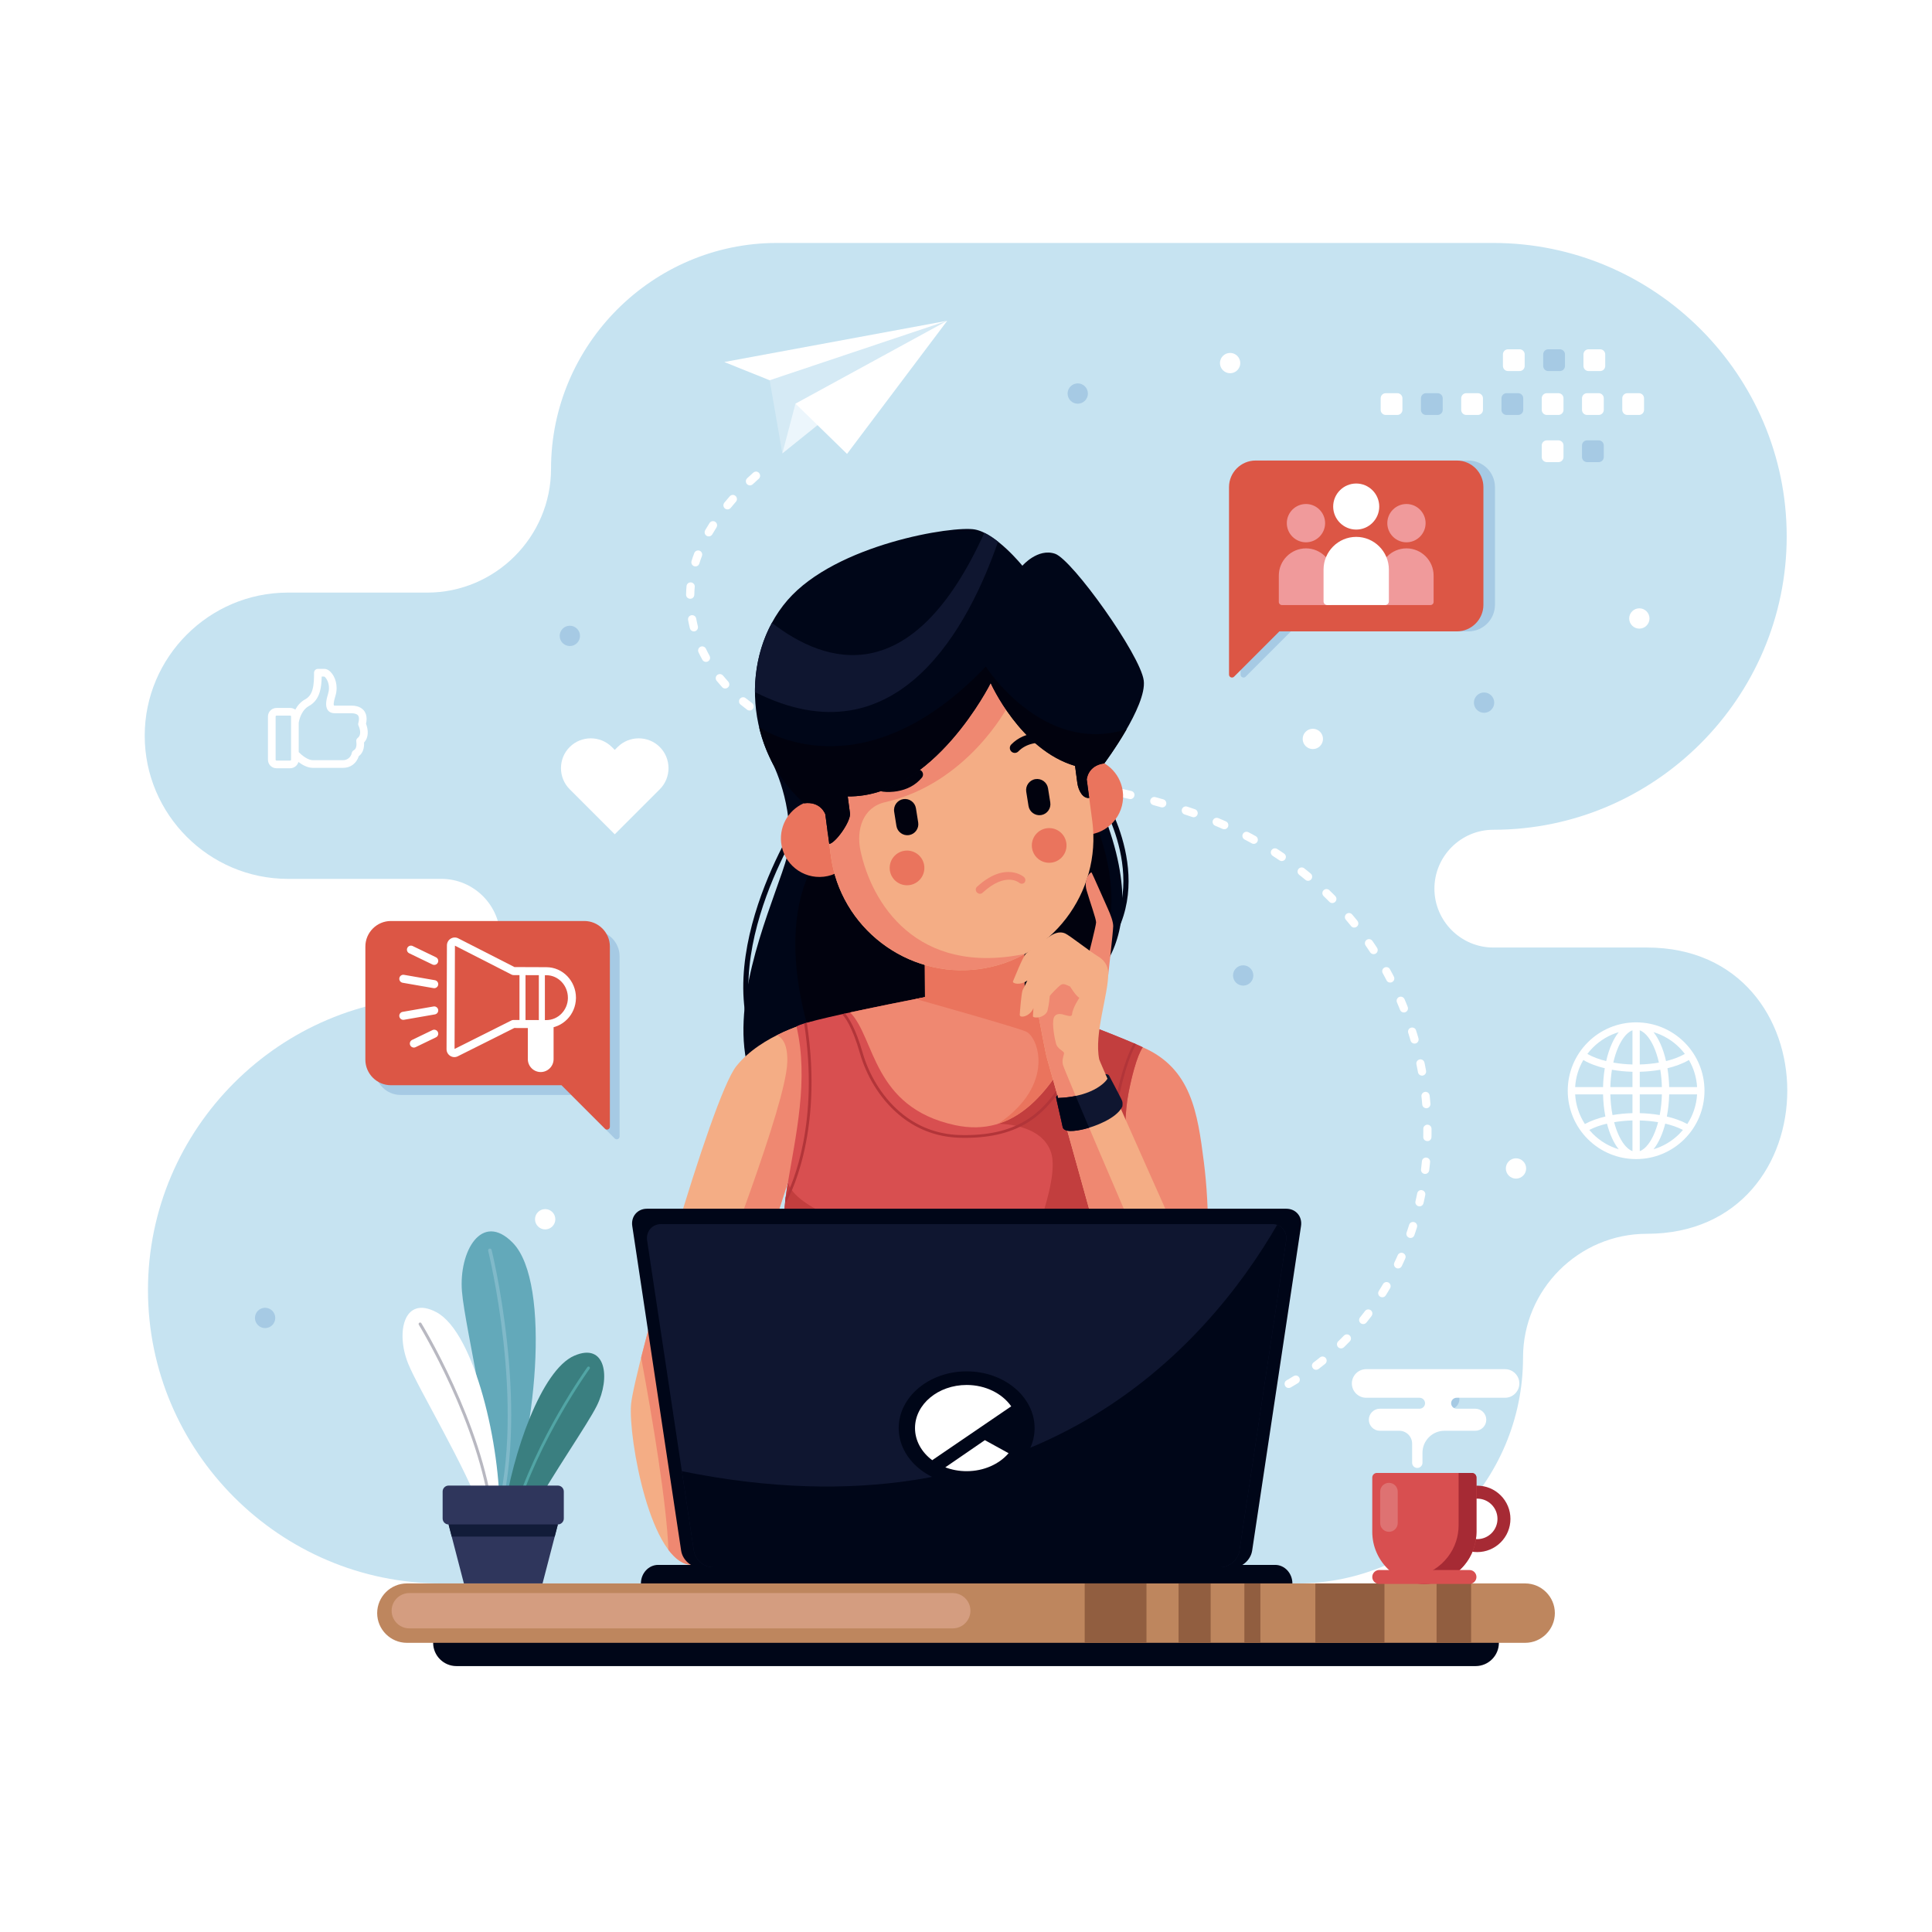 <?xml version="1.0" encoding="utf-8"?>
<!-- Generator: Adobe Illustrator 17.0.0, SVG Export Plug-In . SVG Version: 6.00 Build 0)  -->
<!DOCTYPE svg PUBLIC "-//W3C//DTD SVG 1.0//EN" "http://www.w3.org/TR/2001/REC-SVG-20010904/DTD/svg10.dtd">
<svg version="1.0" xmlns:x="http://ns.adobe.com/Extensibility/1.0/" xmlns:i="http://ns.adobe.com/AdobeIllustrator/10.0/" xmlns:graph="http://ns.adobe.com/Graphs/1.0/"
	 xmlns="http://www.w3.org/2000/svg" xmlns:xlink="http://www.w3.org/1999/xlink" xmlns:a="http://ns.adobe.com/AdobeSVGViewerExtensions/3.0/"
	 x="0px" y="0px" width="500px" height="500px" viewBox="0 0 500 500" enable-background="new 0 0 500 500" xml:space="preserve">
<g id="BACKGROUND">
	<rect fill-rule="evenodd" clip-rule="evenodd" fill="#FFFFFF" width="500" height="500"/>
</g>
<g id="OBJECTS">
	<g>
		<path fill-rule="evenodd" clip-rule="evenodd" fill="#C6E3F1" d="M426.195,319.304c-17.62,0-32.036,14.416-32.036,32.036l0,0l0,0
			c0,32.148-26.303,58.451-58.451,58.451h-17.474l0,0H182.456h-68.229c-41.763,0-75.932-34.169-75.932-75.932l0,0
			c0-41.763,34.169-75.933,75.932-75.933l0,0c8.381,0,15.239-6.856,15.239-15.238l0,0c0-8.381-6.857-15.238-15.239-15.238H74.495
			c-20.373,0-37.043-16.67-37.043-37.043l0,0c0-20.351,16.631-37.005,36.973-37.043c0.023,0,36.122,0,36.145,0
			c17.62,0,32.036-14.416,32.036-32.036l0,0l0,0c0-32.148,26.303-58.451,58.451-58.451c57.044,0,128.362,0,185.406,0
			c41.763,0,75.933,34.17,75.933,75.932l0,0c0,41.763-34.17,75.933-75.933,75.933l0,0c-8.381,0-15.238,6.857-15.238,15.238l0,0
			c0,8.381,6.857,15.238,15.238,15.238h39.732C474.666,245.218,474.666,319.304,426.195,319.304z"/>
		<path fill-rule="evenodd" clip-rule="evenodd" fill="#FFFFFF" d="M196.365,123.907c0.779-0.693,0.188-1.988-0.852-1.85
			c-0.211,0.027-0.406,0.118-0.565,0.26c-0.537,0.479-1.067,0.966-1.59,1.461c-0.343,0.322-0.427,0.819-0.227,1.241
			c0.314,0.646,1.167,0.798,1.688,0.307C195.327,124.846,195.843,124.373,196.365,123.907L196.365,123.907z M292.705,367.589
			c-1.007,0.021-1.425,1.31-0.611,1.919c0.195,0.142,0.414,0.215,0.656,0.209l0.884-0.014l1.111-0.029l0.157-0.006
			c1.046-0.044,1.402-1.431,0.505-1.975c-0.177-0.109-0.388-0.161-0.597-0.152l-1.222,0.033L292.705,367.589L292.705,367.589z
			 M301.113,367.128c-0.441,0.046-0.824,0.382-0.921,0.816c-0.164,0.719,0.419,1.377,1.151,1.301l0.97-0.101l1.172-0.136
			c0.951-0.119,1.264-1.37,0.477-1.923c-0.22-0.158-0.489-0.222-0.757-0.188l-1.123,0.131L301.113,367.128L301.113,367.128z
			 M309.44,365.912c-0.343,0.071-0.623,0.297-0.765,0.618c-0.344,0.785,0.35,1.643,1.189,1.469l0.631-0.124l0.987-0.207l0.49-0.109
			c1.017-0.237,1.127-1.635,0.154-2.028c-0.202-0.077-0.414-0.098-0.626-0.047l-0.467,0.103l-0.963,0.202L309.44,365.912
			L309.44,365.912z M317.591,363.885c-1.068,0.349-0.95,1.895,0.173,2.069c0.159,0.021,0.319,0.01,0.472-0.04l0.861-0.268
			l0.917-0.298l0.274-0.093c0.336-0.116,0.584-0.384,0.68-0.726c0.225-0.824-0.569-1.567-1.374-1.287l-0.25,0.085l-0.892,0.289
			L317.591,363.885L317.591,363.885z M325.473,360.996c-0.376,0.171-0.614,0.522-0.632,0.935c-0.035,0.779,0.787,1.333,1.496,1.011
			l0.719-0.314l0.845-0.382l0.403-0.189c0.965-0.46,0.721-1.902-0.342-2.02c-0.203-0.018-0.387,0.009-0.571,0.097l-0.38,0.178
			l-0.819,0.37L325.473,360.996L325.473,360.996z M332.97,357.226c-0.963,0.573-0.512,2.055,0.626,1.98
			c0.165-0.015,0.308-0.061,0.451-0.144l0.317-0.183l0.771-0.459l0.761-0.466c0.94-0.597,0.468-2.04-0.643-1.966
			c-0.179,0.016-0.328,0.063-0.481,0.157l-0.738,0.451l-0.748,0.445L332.97,357.226L332.97,357.226z M339.952,352.594
			c-0.921,0.727-0.188,2.176,0.942,1.867c0.136-0.04,0.241-0.095,0.354-0.179l0.464-0.352l0.69-0.537l0.546-0.437
			c0.73-0.597,0.397-1.76-0.551-1.886c-0.297-0.027-0.554,0.045-0.788,0.23l-0.525,0.42l-0.669,0.52L339.952,352.594
			L339.952,352.594z M346.316,347.143c-0.351,0.35-0.416,0.87-0.17,1.298c0.359,0.599,1.165,0.703,1.665,0.218l0.43-0.42
			l0.607-0.607l0.486-0.498c0.225-0.232,0.333-0.559,0.29-0.879c-0.121-0.884-1.201-1.238-1.821-0.6l-0.469,0.479l-0.589,0.589
			L346.316,347.143L346.316,347.143z M351.966,340.949c-0.241,0.306-0.294,0.693-0.156,1.056c0.307,0.759,1.316,0.909,1.823,0.268
			l0.31-0.386l0.524-0.668l0.493-0.643c0.529-0.713,0.026-1.707-0.862-1.707c-0.328,0.008-0.639,0.156-0.836,0.423l-0.478,0.623
			l-0.509,0.648L351.966,340.949L351.966,340.949z M356.827,334.115c-0.479,0.787,0.175,1.755,1.093,1.608
			c0.311-0.063,0.548-0.219,0.718-0.487l0.172-0.273l0.44-0.721l0.51-0.858c0.221-0.387,0.179-0.867-0.105-1.21
			c-0.475-0.569-1.375-0.492-1.743,0.152l-0.484,0.815l-0.428,0.7L356.827,334.115L356.827,334.115z M360.856,326.754
			c-0.185,0.388-0.115,0.844,0.169,1.165c0.516,0.565,1.427,0.436,1.756-0.255l0.412-0.883l0.349-0.77l0.139-0.316
			c0.433-1.023-0.776-1.946-1.655-1.244c-0.13,0.108-0.232,0.243-0.299,0.398l-0.13,0.296l-0.338,0.748L360.856,326.754
			L360.856,326.754z M364.021,318.99c-0.332,1.019,0.869,1.836,1.694,1.152c0.15-0.129,0.264-0.291,0.325-0.48l0.252-0.741
			l0.263-0.805l0.158-0.499c0.108-0.358,0.027-0.739-0.221-1.021c-0.547-0.618-1.573-0.398-1.815,0.393l-0.15,0.477l-0.256,0.783
			L364.021,318.99L364.021,318.99z M366.322,310.911c-0.225,1.06,1.081,1.74,1.82,0.953c0.135-0.148,0.214-0.301,0.26-0.497
			l0.14-0.62l0.179-0.832l0.132-0.65c0.203-1.083-1.148-1.727-1.86-0.892c-0.118,0.144-0.19,0.296-0.228,0.478l-0.128,0.63
			l-0.174,0.81L366.322,310.911L366.322,310.911z M367.759,302.631c-0.045,0.428,0.153,0.824,0.523,1.042
			c0.669,0.385,1.496-0.036,1.592-0.801l0.064-0.535l0.093-0.851l0.074-0.753c0.086-1.032-1.181-1.571-1.863-0.798
			c-0.15,0.177-0.233,0.369-0.257,0.601l-0.072,0.732l-0.09,0.829L367.759,302.631L367.759,302.631z M368.337,294.246
			c0,1.169,1.586,1.5,2.051,0.416c0.052-0.128,0.075-0.253,0.078-0.39l0.009-0.497l0.007-0.861l-0.003-0.792
			c-0.018-0.898-1.036-1.378-1.737-0.816c-0.254,0.21-0.392,0.504-0.392,0.833l0.002,0.771l-0.006,0.84L368.337,294.246
			L368.337,294.246z M368.07,285.844c0.081,0.974,1.348,1.327,1.919,0.535c0.154-0.205,0.223-0.467,0.202-0.722l-0.043-0.515
			l-0.08-0.863l-0.079-0.763c-0.022-0.219-0.117-0.434-0.266-0.597c-0.698-0.766-1.958-0.198-1.852,0.825l0.077,0.741l0.078,0.843
			L368.07,285.844L368.07,285.844z M366.971,277.51c0.063,0.335,0.286,0.623,0.597,0.767c0.786,0.364,1.654-0.314,1.495-1.164
			l-0.109-0.591l-0.167-0.858l-0.137-0.661c-0.098-0.458-0.48-0.801-0.948-0.842c-0.711-0.062-1.283,0.582-1.135,1.28l0.131,0.641
			l0.164,0.838L366.971,277.51L366.971,277.51z M365.054,269.325c0.135,0.44,0.53,0.751,0.994,0.762
			c0.722,0.016,1.254-0.674,1.047-1.367l-0.211-0.727l-0.256-0.845l-0.152-0.488c-0.345-1.057-1.869-0.955-2.065,0.149
			c-0.026,0.168-0.017,0.335,0.037,0.497l0.146,0.468l0.249,0.824L365.054,269.325L365.054,269.325z M362.334,261.361
			c0.13,0.324,0.41,0.565,0.751,0.643c0.836,0.19,1.544-0.638,1.225-1.433l-0.377-0.933l-0.343-0.822l-0.104-0.243
			c-0.37-0.814-1.483-0.862-1.913-0.08c-0.157,0.298-0.17,0.62-0.039,0.931l0.096,0.224l0.335,0.802L362.334,261.361
			L362.334,261.361z M358.841,253.719c0.524,0.981,2.007,0.613,2.007-0.507c-0.004-0.177-0.041-0.325-0.122-0.483l-0.203-0.391
			l-0.424-0.796l-0.388-0.711c-0.549-0.962-1.996-0.583-1.996,0.536c0.004,0.18,0.049,0.336,0.133,0.494l0.378,0.691l0.412,0.775
			L358.841,253.719L358.841,253.719z M354.604,246.465c0.221,0.327,0.591,0.503,0.983,0.468c0.801-0.07,1.235-0.987,0.786-1.651
			l-0.488-0.738l-0.513-0.759l-0.2-0.288c-0.244-0.351-0.684-0.524-1.102-0.43c-0.74,0.165-1.077,1.029-0.643,1.65l0.188,0.271
			l0.5,0.739L354.604,246.465L354.604,246.465z M349.654,239.666c0.7,0.835,2.042,0.232,1.873-0.856
			c-0.033-0.184-0.107-0.348-0.225-0.493l-0.354-0.438l-0.594-0.717l-0.425-0.502c-0.618-0.715-1.786-0.339-1.87,0.602
			c-0.02,0.296,0.061,0.554,0.253,0.781l0.409,0.484l0.579,0.699L349.654,239.666L349.654,239.666z M344.05,233.396
			c0.752,0.752,2.029,0.059,1.788-1.003c-0.048-0.191-0.141-0.36-0.281-0.5l-0.278-0.282l-0.675-0.67l-0.577-0.561
			c-0.772-0.728-2.009-0.021-1.774,1.012c0.052,0.208,0.146,0.375,0.3,0.524l0.561,0.545l0.658,0.652L344.05,233.396L344.05,233.396
			z M337.852,227.716c0.731,0.597,1.818,0.021,1.735-0.92c-0.033-0.294-0.156-0.534-0.384-0.725l-0.326-0.271l-0.756-0.614
			l-0.591-0.47c-0.308-0.243-0.715-0.292-1.074-0.143c-0.745,0.319-0.876,1.316-0.241,1.817l0.572,0.454l0.738,0.601
			L337.852,227.716L337.852,227.716z M331.132,222.663c0.379,0.257,0.876,0.235,1.239-0.04c0.577-0.449,0.549-1.32-0.058-1.729
			l-0.571-0.387l-0.838-0.554l-0.385-0.248c-0.9-0.571-1.989,0.395-1.532,1.357c0.088,0.182,0.218,0.33,0.389,0.439l0.364,0.235
			l0.819,0.541L331.132,222.663L331.132,222.663z M323.953,218.261c0.482,0.258,1.061,0.127,1.381-0.317
			c0.367-0.518,0.2-1.244-0.357-1.549l-0.197-0.109l-0.911-0.494l-0.788-0.415c-0.907-0.465-1.884,0.473-1.453,1.4
			c0.107,0.217,0.258,0.374,0.47,0.487l0.768,0.405l0.891,0.482L323.953,218.261L323.953,218.261z M316.405,214.523
			c0.847,0.365,1.712-0.413,1.442-1.305c-0.104-0.297-0.295-0.513-0.583-0.643l-1.015-0.442l-0.962-0.406
			c-0.95-0.381-1.832,0.626-1.328,1.52c0.125,0.206,0.288,0.352,0.51,0.445l0.941,0.398L316.405,214.523L316.405,214.523z
			 M308.564,211.446c0.934,0.325,1.771-0.707,1.257-1.558c-0.126-0.213-0.331-0.375-0.564-0.455l-0.153-0.054
			c-0.627-0.213-1.253-0.423-1.882-0.63c-0.896-0.292-1.703,0.645-1.281,1.489c0.136,0.259,0.342,0.444,0.622,0.535
			c0.618,0.202,1.232,0.41,1.849,0.618L308.564,211.446L308.564,211.446z M300.491,208.92c0.404,0.111,0.848-0.017,1.113-0.346
			c0.485-0.587,0.207-1.498-0.529-1.702c-0.688-0.195-1.374-0.387-2.064-0.576c-0.27-0.074-0.553-0.037-0.797,0.097
			c-0.833,0.47-0.681,1.704,0.237,1.958C299.133,208.537,299.811,208.727,300.491,208.92L300.491,208.92z M292.297,206.777
			c1.07,0.25,1.774-1.086,0.958-1.828c-0.134-0.119-0.288-0.202-0.464-0.243c-0.665-0.121-1.412-0.333-2.084-0.486
			c-0.946-0.222-1.673,0.866-1.102,1.657c0.149,0.213,0.376,0.359,0.629,0.418C290.897,206.447,291.639,206.657,292.297,206.777
			L292.297,206.777z M284.018,204.969c1.007,0.188,1.675-0.989,1.002-1.753c-0.163-0.178-0.353-0.286-0.588-0.336
			c-0.699-0.139-1.398-0.274-2.099-0.407c-1.06-0.199-1.717,1.125-0.892,1.854c0.147,0.122,0.305,0.202,0.494,0.237
			C282.63,204.696,283.323,204.831,284.018,204.969L284.018,204.969z M275.672,203.454c1.03,0.172,1.665-1.109,0.903-1.825
			c-0.156-0.146-0.346-0.24-0.558-0.275c-0.703-0.116-1.406-0.23-2.109-0.34c-1.144-0.167-1.706,1.328-0.727,1.957
			c0.125,0.077,0.251,0.122,0.397,0.146C274.276,203.227,274.975,203.34,275.672,203.454L275.672,203.454z M267.281,202.197
			c0.94,0.118,1.558-0.941,0.992-1.695c-0.188-0.235-0.409-0.371-0.709-0.415c-0.705-0.095-1.411-0.188-2.117-0.279
			c-1.072-0.134-1.646,1.23-0.778,1.904c0.15,0.113,0.321,0.185,0.507,0.208C265.878,202.011,266.579,202.102,267.281,202.197
			L267.281,202.197z M258.853,201.167c0.468,0.049,0.923-0.212,1.1-0.651c0.272-0.65-0.166-1.392-0.868-1.465
			c-0.708-0.077-1.415-0.154-2.123-0.227c-1.034-0.107-1.595,1.191-0.797,1.871c0.168,0.141,0.359,0.224,0.578,0.246
			C257.446,201.017,258.15,201.091,258.853,201.167L258.853,201.167z M250.401,200.336c1.04,0.086,1.572-1.218,0.768-1.885
			c-0.17-0.136-0.364-0.219-0.582-0.236c-0.709-0.063-1.418-0.122-2.127-0.181c-0.458-0.039-0.886,0.222-1.067,0.644
			c-0.28,0.669,0.167,1.418,0.892,1.479C248.991,200.214,249.696,200.274,250.401,200.336L250.401,200.336z M241.895,199.577
			c1.103,0.115,1.632-1.318,0.701-1.948c-0.14-0.092-0.303-0.15-0.469-0.168c-0.702-0.075-1.404-0.153-2.105-0.236
			c-0.39-0.049-0.774,0.128-1,0.447c-0.456,0.667-0.055,1.567,0.746,1.667C240.477,199.423,241.186,199.501,241.895,199.577
			L241.895,199.577z M233.4,198.467c0.893,0.13,1.532-0.8,1.089-1.585c-0.166-0.281-0.431-0.464-0.753-0.518
			c-0.693-0.109-1.397-0.215-2.086-0.342c-0.343-0.058-0.677,0.045-0.928,0.287c-0.617,0.617-0.296,1.649,0.561,1.811
			C231.984,198.246,232.695,198.355,233.4,198.467L233.4,198.467z M224.968,196.893c0.987,0.21,1.688-0.92,1.046-1.722
			c-0.161-0.188-0.349-0.302-0.589-0.357c-0.688-0.15-1.374-0.308-2.059-0.469c-0.918-0.215-1.639,0.77-1.155,1.589
			c0.155,0.245,0.38,0.416,0.664,0.483C223.572,196.58,224.269,196.74,224.968,196.893L224.968,196.893z M216.644,194.762
			c0.996,0.297,1.784-0.874,1.135-1.686c-0.132-0.17-0.322-0.292-0.526-0.355c-0.672-0.198-1.344-0.405-2.012-0.619
			c-0.981-0.32-1.802,0.821-1.177,1.654c0.132,0.176,0.314,0.304,0.522,0.371C215.269,194.348,215.956,194.559,216.644,194.762
			L216.644,194.762z M208.503,191.954c0.395,0.157,0.847,0.067,1.148-0.233c0.54-0.54,0.355-1.459-0.354-1.742
			c-0.651-0.26-1.298-0.527-1.941-0.804c-1.047-0.442-1.973,0.829-1.21,1.694c0.103,0.111,0.226,0.199,0.365,0.26
			C207.17,191.413,207.835,191.688,208.503,191.954L208.503,191.954z M200.672,188.317c0.302,0.161,0.648,0.172,0.959,0.028
			c0.788-0.365,0.822-1.49,0.056-1.9c-0.613-0.33-1.223-0.671-1.824-1.022c-0.284-0.169-0.635-0.194-0.941-0.07
			c-0.817,0.339-0.899,1.453-0.141,1.904C199.404,187.621,200.037,187.975,200.672,188.317L200.672,188.317z M193.355,183.67
			c0.838,0.623,1.975-0.192,1.65-1.19c-0.073-0.205-0.191-0.378-0.368-0.509c-0.557-0.418-1.102-0.847-1.642-1.286
			c-0.73-0.597-1.821-0.02-1.735,0.921c0.033,0.294,0.157,0.533,0.385,0.725C192.208,182.788,192.775,183.234,193.355,183.67
			L193.355,183.67z M186.894,177.838c0.733,0.799,2.05,0.132,1.83-0.941c-0.042-0.186-0.124-0.344-0.251-0.487
			c-0.466-0.513-0.916-1.035-1.355-1.57c-0.293-0.359-0.785-0.488-1.216-0.318c-0.67,0.265-0.889,1.106-0.435,1.663
			C185.93,176.747,186.402,177.298,186.894,177.838L186.894,177.838z M181.772,170.748c0.211,0.385,0.627,0.594,1.061,0.545
			c0.753-0.1,1.165-0.898,0.806-1.568c-0.333-0.604-0.647-1.212-0.944-1.835c-0.213-0.446-0.689-0.685-1.174-0.59
			c-0.673,0.135-1.048,0.877-0.752,1.497C181.083,169.458,181.417,170.106,181.772,170.748L181.772,170.748z M178.54,162.597
			c0.088,0.347,0.326,0.615,0.661,0.743c0.806,0.3,1.601-0.421,1.407-1.252c-0.167-0.666-0.311-1.336-0.434-2.011
			c-0.208-1.11-1.752-1.19-2.073-0.104c-0.044,0.158-0.05,0.311-0.023,0.473C178.207,161.168,178.363,161.885,178.54,162.597
			L178.54,162.597z M177.558,153.878c-0.022,1.093,1.419,1.521,1.994,0.547c0.084-0.153,0.131-0.318,0.135-0.493
			c0.015-0.686,0.049-1.372,0.109-2.057c0.093-1.121-1.379-1.61-1.975-0.643c-0.085,0.145-0.129,0.284-0.146,0.45
			C177.609,152.41,177.574,153.148,177.558,153.878L177.558,153.878z M178.962,145.209c-0.071,0.234-0.064,0.453,0.017,0.684
			c0.363,0.953,1.7,0.92,2.016-0.05c0.19-0.621,0.419-1.355,0.67-1.949c0.154-0.409,0.049-0.87-0.275-1.166
			c-0.552-0.504-1.448-0.297-1.713,0.404C179.414,143.81,179.175,144.516,178.962,145.209L178.962,145.209z M182.498,137.222
			c-0.217,0.38-0.186,0.844,0.083,1.19c0.46,0.591,1.388,0.526,1.76-0.124c0.346-0.602,0.706-1.194,1.079-1.779
			c0.249-0.392,0.221-0.896-0.077-1.254c-0.458-0.553-1.331-0.501-1.716,0.105C183.237,135.973,182.861,136.593,182.498,137.222
			L182.498,137.222z M187.455,130.098c-0.589,0.722-0.032,1.799,0.898,1.736c0.305-0.026,0.553-0.152,0.75-0.388
			c0.442-0.541,0.894-1.068,1.352-1.596c0.718-0.83-0.12-2.067-1.162-1.704c-0.176,0.067-0.312,0.157-0.438,0.299
			C188.378,128.985,187.912,129.54,187.455,130.098z"/>
		<g>
			<path fill-rule="evenodd" clip-rule="evenodd" fill="#000618" d="M206.366,212.172c0.199-0.314,0.617-0.408,0.932-0.208
				c0.315,0.199,0.408,0.617,0.208,0.932c-0.076,0.12-26.818,41.674-5.696,65.895c0.245,0.279,0.216,0.705-0.063,0.95
				c-0.28,0.245-0.706,0.217-0.951-0.063C179.002,254.686,206.288,212.295,206.366,212.172z"/>
			<path fill-rule="evenodd" clip-rule="evenodd" fill="#000618" d="M284.348,206.384c-0.199-0.315-0.104-0.732,0.211-0.93
				c0.314-0.198,0.73-0.104,0.929,0.212c0.044,0.068,15.318,23.778-0.792,41.993c-0.246,0.277-0.672,0.304-0.95,0.058
				c-0.278-0.246-0.305-0.672-0.058-0.95C299.12,229.318,284.389,206.45,284.348,206.384z"/>
			<path fill-rule="evenodd" clip-rule="evenodd" fill="#000618" d="M210.687,184.113l-11.264,12.384c0,0,5.393,9.546,4.857,22.063
				c-0.536,12.517-42.737,81.899,35.227,81.541c77.964-0.357,34.587-40.581,34.587-40.581s25.719-8.327,12.732-45.565
				C273.84,176.717,210.687,184.113,210.687,184.113z"/>
			<path fill-rule="evenodd" clip-rule="evenodd" fill="#01020E" d="M274.814,260.221c-0.453-0.454-0.719-0.7-0.719-0.7
				s0.925-0.3,2.334-1.038c2.22-2.483,4.472-5.396,6.661-8.798c10.633-16.528-0.683-39.254-0.683-39.254l-6.018-1.797
				c0,0-11.981-4.291-15.199-5.364c-3.219-1.073-40.413,1.252-50.963,21.101c-10.55,19.849,1.202,48.624,1.202,48.624
				s43.86-1.416,46.363-1.595C259.655,271.266,266.865,268.458,274.814,260.221z"/>
			<path fill-rule="evenodd" clip-rule="evenodd" fill="#EF8871" d="M295.779,271.046c12.525,5.469,14.15,16.921,15.778,29.665
				c1.443,11.302,1.896,28.357-1.081,54.263c-2.976,25.906-50.324-34.176-50.324-34.176L295.779,271.046z"/>
			<path fill-rule="evenodd" clip-rule="evenodd" fill="#F4AD85" d="M222.121,270.707l-12.158-6.22c0,0-12.847,3.196-19.419,11.458
				c-6.572,8.263-26.476,78.867-27.227,87.505c-0.751,8.638,5.1,41.544,15.803,41.544c10.704,0,16.028-71.943,16.028-71.943
				l8.742-26.965L222.121,270.707z"/>
			<path fill-rule="evenodd" clip-rule="evenodd" fill="#EF8871" d="M222.121,270.707l-12.158-6.22c0,0-4.114,1.024-8.878,3.41
				c1.575,0.761,2.806,2.706,2.662,7.017c-0.375,11.268-17.558,54.268-21.313,66.286c-3.756,12.018-6.76,19.153-6.76,19.153
				l-7.826-16.413c-0.707,2.651-1.352,5.137-1.921,7.4c2.928,15.776,6.569,37.403,7.064,49.767c1.815,2.407,3.863,3.887,6.129,3.887
				c10.704,0,16.028-71.943,16.028-71.943l8.742-26.965L222.121,270.707z"/>
			<path fill-rule="evenodd" clip-rule="evenodd" fill="#D84F50" d="M254.347,255.194c0,0,32.309,11.515,41.433,15.852
				c-0.017,0.017-1.744,1.822-3.706,11.727c-1.972,9.952,0,24.411-2.064,38.683c-1.493,10.311-8.475,62.48-12.234,90.637
				l-79.642-6.425c-0.024-1.255-0.075-2.763-0.148-4.473c6.541,5.093,12.81,5.319,8.93-9.558c-6.76-25.914-5.446-70.98-3.193-84.501
				c2.253-13.52,5.61-27.75,2.418-41.457C208.282,263.748,254.347,255.194,254.347,255.194z"/>
			<path fill-rule="evenodd" clip-rule="evenodd" fill="#C23E3E" d="M275.566,262.958c8.083,3.032,16.291,6.223,20.213,8.088
				c-0.017,0.017-1.744,1.822-3.706,11.727c-1.972,9.952,0,24.411-2.064,38.683c-0.299,2.064-0.818,5.809-1.487,10.7
				c-17.994,2.804-71.144,8.892-83.899,7.762c-0.922-0.082-1.831-0.221-2.723-0.411c0-14.062,0.817-26.347,1.821-32.37
				c0.058-0.346,0.116-0.692,0.175-1.039c4.502,13.287,61.181,20.715,61.181,20.715s9.398-20.788,6.957-28.487
				c-2.44-7.699-13.712-7.484-13.712-7.484l0.286-6.881c0,0,11.269-15.258,13.976-19.901
				C272.924,263.474,273.977,263.123,275.566,262.958z"/>
			<path fill-rule="evenodd" clip-rule="evenodd" fill="#B23539" d="M280.146,264.69l0.666,0.254
				c-1.435,5.79-3.358,12.582-6.044,16.584c-2.421,3.606-5.247,6.931-9.354,9.311c-4.101,2.378-9.466,3.805-16.956,3.615
				c-6.527-0.165-11.773-2.571-15.834-5.988c-5.285-4.446-8.558-10.604-10.033-15.749c-2.064-7.198-4.006-9.597-4.668-10.247
				l0.788-0.174c0.922,1.082,2.732,3.842,4.563,10.227c1.444,5.036,4.643,11.06,9.806,15.403c3.948,3.321,9.049,5.661,15.396,5.821
				c7.344,0.186,12.588-1.204,16.584-3.521c3.992-2.314,6.752-5.563,9.12-9.092C276.818,277.203,278.724,270.442,280.146,264.69
				L280.146,264.69z M293.417,269.982c0.202,0.087,0.398,0.173,0.59,0.257c-1.554,2.753-3.743,8.535-5.757,20.633
				c-2.412,14.5,0.352,21.039,2.468,23.791c-0.023,0.331-0.047,0.662-0.073,0.993c-2.27-2.575-5.7-9.233-3.093-24.901
				C289.529,278.87,291.765,272.935,293.417,269.982L293.417,269.982z M203.181,311.153c0.05-0.455,0.102-0.893,0.154-1.313
				c1.815-3.573,8.726-19.293,4.787-44.957c0.215-0.066,0.44-0.133,0.686-0.203c4.529,29.352-5.052,45.906-5.275,46.288
				c-0.019,0.036-0.045,0.069-0.078,0.099C203.376,311.135,203.276,311.163,203.181,311.153z"/>
			<path fill-rule="evenodd" clip-rule="evenodd" fill="#EF8871" d="M251.843,220.632l0.243-0.002
				c7.014-0.078,12.857,5.592,12.901,12.606l0.162,25.866c4.69,1.715,10.301,3.792,15.556,5.8
				c-8.269,17.854-18.02,29.653-33.605,26.273c-21.348-4.63-20.588-22.555-27.089-29.164c6.073-1.315,13.198-2.747,19.38-3.956
				l-0.154-24.522C239.193,226.519,244.829,220.71,251.843,220.632z"/>
			<path fill-rule="evenodd" clip-rule="evenodd" fill="#EA745D" d="M264.195,228.929c0.503,1.344,0.782,2.794,0.792,4.308
				l0.162,25.866c4.69,1.715,10.301,3.792,15.556,5.8c-6.081,13.132-12.966,22.987-22.383,25.938
				c14.975-10.099,10.372-22.573,7.18-23.888c-3.192-1.314-28.535-8.421-28.535-8.421c0.82-0.161,1.63-0.32,2.423-0.476
				l-0.154-24.522c-0.025-3.959,1.76-7.534,4.581-9.911C250.571,223.559,257.297,225.653,264.195,228.929z"/>
			<path fill-rule="evenodd" clip-rule="evenodd" fill="#EA745D" d="M280.689,196.13c0.249,0.001,0.495,0.009,0.74,0.026
				l0.008,0.002l-0.001-0.001c4.53,0.337,8.393,3.758,9.108,8.439c0.829,5.442-2.911,10.527-8.353,11.357
				c-5.442,0.829-10.528-2.91-11.357-8.352c-0.483-3.163,0.578-6.205,2.62-8.36c0.137,2.95,1.081,6.499,4.852,6.365l-0.865-5.683
				C277.089,197.624,279.099,196.277,280.689,196.13z"/>
			<path fill-rule="evenodd" clip-rule="evenodd" fill="#EA745D" d="M209.461,207.366c-0.24,0.065-0.476,0.138-0.708,0.22
				l-0.007,0.003l0.001-0.001c-4.285,1.51-7.117,5.822-6.583,10.528c0.624,5.469,5.563,9.399,11.032,8.776
				c5.47-0.623,9.4-5.563,8.778-11.031c-0.361-3.18-2.181-5.838-4.715-7.385c0.639,2.885,0.656,6.557-3.019,7.414l-0.651-5.712
				C213.327,207.866,211.035,207.092,209.461,207.366z"/>
			<path fill-rule="evenodd" clip-rule="evenodd" fill="#F4AD85" d="M240.247,152.367L240.247,152.367
				c18.607-2.477,35.859,10.721,38.335,29.327l4.095,30.77c2.478,18.607-10.722,35.857-29.329,38.334l0,0
				c-18.603,2.477-35.854-10.721-38.331-29.328l-4.096-30.771C208.444,172.093,221.643,154.843,240.247,152.367z"/>
			<path fill-rule="evenodd" clip-rule="evenodd" fill="#EF8871" d="M240.247,152.367L240.247,152.367
				c17.648-2.35,34.073,9.401,37.833,26.493c-0.181,1.641-0.679,3.312-1.558,5.009l-15.77-0.921c0,0-10.379,19.842-31.697,24.663
				c-5.731,1.296-7.528,7.071-6.358,12.559c2.851,13.364,14.324,32.515,42.577,26.698c-3.602,1.99-7.619,3.357-11.927,3.931l0,0
				c-18.603,2.477-35.854-10.722-38.331-29.328l-4.096-30.771C208.444,172.093,221.643,154.843,240.247,152.367z"/>
			<circle fill-rule="evenodd" clip-rule="evenodd" fill="#EA745D" cx="234.737" cy="224.619" r="4.489"/>
			<circle fill-rule="evenodd" clip-rule="evenodd" fill="#EA745D" cx="271.525" cy="218.799" r="4.489"/>
			<path fill-rule="evenodd" clip-rule="evenodd" fill="#01020E" d="M228.808,202.335c-0.701-0.086-1.342,0.414-1.429,1.115
				c-0.086,0.7,0.414,1.343,1.111,1.429c1.156,0.157,2.534,0.087,3.675-0.104c2.511-0.418,4.781-1.539,6.419-3.526
				c0.448-0.543,0.371-1.356-0.172-1.805c-0.543-0.449-1.357-0.372-1.806,0.172C234.734,201.887,231.624,202.633,228.808,202.335z"
				/>
			<path fill-rule="evenodd" clip-rule="evenodd" fill="#000618" d="M285.396,278.024c0,0,1.303-0.189,1.597,0.833
				c0.293,1.021-4.026,6.514-4.308,6.701c-0.281,0.188-8.849-0.892-8.849-0.892s-0.452-0.423-0.355-0.748
				c0.097-0.326,0.414-0.61,0.414-0.61L285.396,278.024z"/>
			<path fill-rule="evenodd" clip-rule="evenodd" fill="#01020E" d="M271.548,192.392c-2.801-0.507-5.938-0.05-8.002,2.075
				c-0.492,0.507-1.307,0.519-1.814,0.025c-0.506-0.493-0.518-1.307-0.025-1.814c1.795-1.849,4.147-2.781,6.684-2.994
				c1.152-0.097,2.532-0.055,3.668,0.195c0.692,0.143,1.139,0.822,0.995,1.515C272.91,192.087,272.231,192.532,271.548,192.392z"/>
			<path fill-rule="evenodd" clip-rule="evenodd" fill="#000618" d="M219.388,206.109c0,0,0.302,2.262,0.581,4.361
				c0.279,2.1-3.751,7.719-5.36,7.933l-1.02-7.664c0,0-1.15-3.424-5.49-2.846c-15.354-13.537-16.832-38.071-4.295-52.564
				c12.538-14.491,42.96-19.362,48.526-18.295c5.567,1.067,12.262,9.38,12.262,9.38s3.986-4.64,8.465-3.1
				c4.479,1.541,22.059,26.159,22.94,32.782c0.882,6.623-10.192,21.453-10.192,21.453c-4.34,0.577-4.555,4.183-4.555,4.183
				l0.634,4.765c-1.609,0.215-2.798-1.823-3.077-3.923c-0.28-2.1-0.581-4.361-0.581-4.361c-14.16-4.158-21.841-21.446-21.841-21.446
				S241.628,206.402,219.388,206.109z"/>
			<path fill-rule="evenodd" clip-rule="evenodd" fill="#0F1630" d="M195.381,179.117c-0.022-6.278,1.436-12.496,4.38-17.928
				c13.884,10.757,36.311,17.959,54.991-23.303c1.204,0.591,2.408,1.404,3.54,2.296
				C251.056,161.166,232.573,197.809,195.381,179.117z"/>
			<path fill-rule="evenodd" clip-rule="evenodd" fill="#01020E" d="M219.388,206.109c0,0,0.302,2.262,0.581,4.361
				c0.279,2.1-3.751,7.719-5.36,7.933l-1.02-7.664c0,0-1.15-3.424-5.49-2.846c-6.009-5.298-9.892-12.28-11.643-19.686
				c0.02,0.014,26.301,18.268,58.655-15.695c0,0,14.803,23.086,36.46,16.209c-2.757,4.798-5.767,8.829-5.767,8.829
				c-4.34,0.577-4.555,4.183-4.555,4.183l0.635,4.765c-1.61,0.215-2.799-1.823-3.078-3.923c-0.279-2.1-0.581-4.361-0.581-4.361
				c-14.16-4.158-21.841-21.446-21.841-21.446S241.628,206.402,219.388,206.109z"/>
			<path fill-rule="evenodd" clip-rule="evenodd" fill="#EF8871" d="M284.595,251.742l2.215,0.604c0,0,1.298-11.559,1.286-12.679
				c-0.014-1.119-0.585-2.731-1.439-4.618c-0.854-1.888-3.987-9.023-4.155-9.252c-0.169-0.229-2.194,1.53-1.281,4.656
				c0.913,3.127,2.46,7.358,2.446,8.263c-0.014,0.905-2.083,8.912-2.083,8.912L284.595,251.742z"/>
			<path fill-rule="evenodd" clip-rule="evenodd" fill="#F4AD85" d="M286.816,251.843c-0.005-1.058-0.36-2.944-2.581-4.291
				c-2.221-1.347-7.463-5.499-8.581-5.984c-1.118-0.486-2.398-0.267-3.727,0.581c-1.328,0.849-5.521,3.729-6.405,4.647
				c-0.884,0.918-3.085,6.574-3.355,7.168c-0.27,0.594,1.945,1.132,3.712-0.206c0,0-0.925,1.857-1.222,2.485
				c-0.297,0.628-0.706,5.411-0.742,6.381c-0.037,0.97,2.644,0.485,3.553-1.744c0,0-0.146,1.605-0.147,2.104
				c-0.001,0.498,1.533,0.31,1.533,0.31s1.768,9.591,2.164,10.788c0.396,1.196,15.623,55.949,15.623,55.949l22.026-1.33
				c0,0-24.028-53.737-24.187-54.527C283.119,267.413,286.845,257.526,286.816,251.843z"/>
			<path fill-rule="evenodd" clip-rule="evenodd" fill="#EF8871" d="M268.854,263.294l0.094,0.507l0,0l0.034,0.185l0.003,0.017
				l0.002,0.008l0.005,0.026l0.005,0.026l0.005,0.027l0.005,0.023v0.004l0.006,0.027l0.01,0.057l0.006,0.029v0.002l0.017,0.087
				l0.006,0.03c0.472,2.526,1.653,8.78,1.968,9.732c0.294,0.888,8.742,31.224,13.09,46.845c4.731-1.896,8.41-4.14,8.41-4.14
				s-17.04-39.667-17.439-41.23c-0.397-1.563,0.539-2.803,0.21-3.225c-0.328-0.423-1.644-1.033-1.972-2.16
				c-0.328-1.127-1.127-5.117-0.61-6.713c0.398-1.232,1.692-1.081,2.263-0.948c0.651,0.184,1.275,0.367,1.671,0.419
				c0.854,0.113,0.79-0.408,0.79-0.408c0.189-1.767,1.903-4.281,1.903-4.281c-0.934-0.508-2.381-2.915-2.381-2.915
				c-0.954-0.412-1.703-0.942-2.448-0.416c-0.746,0.527-2.817,2.681-2.825,2.869c-0.008,0.188-0.216,2.299-0.572,3.713
				C270.753,262.906,268.854,263.294,268.854,263.294z"/>
			<g>
				<path fill-rule="evenodd" clip-rule="evenodd" fill="#000618" d="M170.328,414.59h159.681c2.454,0,4.46-2.158,4.46-4.798v-0.001
					c0-2.639-2.007-4.797-4.46-4.797H170.328c-2.453,0-4.459,2.16-4.459,4.797v0.001C165.868,412.43,167.874,414.59,170.328,414.59z
					"/>
				<path fill-rule="evenodd" clip-rule="evenodd" fill="#000618" d="M332.905,312.819h-52.562h-60.351h-52.562
					c-2.462,0-4.171,2.013-3.801,4.474l12.647,83.998c0.37,2.461,2.688,4.475,5.148,4.475h24.572h88.342h24.571
					c2.461,0,4.778-2.014,5.148-4.475l12.647-83.998C337.077,314.832,335.366,312.819,332.905,312.819z"/>
				<path fill-rule="evenodd" clip-rule="evenodd" fill="#0F1630" d="M329.226,316.789h-50.225h-57.667h-50.223
					c-2.352,0-3.986,1.924-3.632,4.274l12.085,80.262c0.354,2.352,2.567,4.275,4.919,4.275h23.479h84.412h23.478
					c2.352,0,4.566-1.924,4.92-4.275l12.085-80.262C333.211,318.713,331.577,316.789,329.226,316.789z"/>
				<path fill-rule="evenodd" clip-rule="evenodd" fill="#000618" d="M176.465,380.74l3.1,20.585
					c0.354,2.352,2.567,4.275,4.919,4.275h23.479h84.412h23.478c2.352,0,4.566-1.924,4.92-4.275l12.085-80.262
					c0.284-1.889-0.715-3.502-2.338-4.063C312.421,348.222,267.946,399.36,176.465,380.74z"/>
				<path fill-rule="evenodd" clip-rule="evenodd" fill="#000618" d="M250.168,384.265c9.687,0,17.586-6.595,17.586-14.681
					c0-8.085-7.899-14.68-17.586-14.68c-9.687,0-17.586,6.595-17.586,14.68C232.582,377.67,240.482,384.265,250.168,384.265z"/>
				<path fill-rule="evenodd" clip-rule="evenodd" fill="#FFFFFF" d="M250.168,358.429c4.919,0,9.217,2.22,11.537,5.524
					l-20.446,13.944c-2.733-2.042-4.455-5.01-4.455-8.313C236.805,363.424,242.788,358.429,250.168,358.429L250.168,358.429z
					 M261.024,376.089l-6.141-3.38l-10.239,7.035c1.684,0.64,3.554,0.995,5.524,0.995
					C254.641,380.739,258.6,378.905,261.024,376.089z"/>
			</g>
			<path fill-rule="evenodd" clip-rule="evenodd" fill="#01020E" d="M267.961,201.634L267.961,201.634
				c-1.551,0.247-2.616,1.716-2.369,3.265l0.585,3.675c0.246,1.55,1.716,2.615,3.266,2.369l0,0c1.549-0.247,2.616-1.716,2.369-3.267
				l-0.585-3.674C270.979,202.452,269.511,201.387,267.961,201.634z"/>
			<path fill-rule="evenodd" clip-rule="evenodd" fill="#01020E" d="M233.778,206.813L233.778,206.813
				c-1.55,0.246-2.615,1.716-2.369,3.266l0.585,3.674c0.247,1.549,1.716,2.616,3.266,2.369l0,0c1.549-0.246,2.616-1.717,2.368-3.266
				l-0.584-3.675C236.797,207.632,235.327,206.565,233.778,206.813z"/>
			<path fill-rule="evenodd" clip-rule="evenodd" fill="#EF8871" d="M264.962,226.942c0.446,0.37,0.536,1.011,0.202,1.43
				c-0.335,0.419-0.968,0.458-1.414,0.087c-0.01-0.009-3.419-2.983-9.495,2.612c-0.394,0.363-1.034,0.313-1.43-0.113
				c-0.396-0.426-0.398-1.065-0.005-1.429C260.155,222.774,264.948,226.931,264.962,226.942z"/>
			<path fill-rule="evenodd" clip-rule="evenodd" fill="#0F1630" d="M286.209,278.218c0,0,0.442,0.053,0.513,0.616
				c0.07,0.563-3.335,4.988-12.863,5.323c0,0-0.229-0.071-0.264-0.218c-0.036-0.147,0.115-0.31,0.115-0.31l-0.049-0.178
				c0,0-0.343,0.246-0.343,0.54c0,0.293,1.408,6.179,1.69,7.658c0.281,1.479,3.178,1.137,5.626,0.544
				c2.448-0.592,8.286-2.637,9.819-5.802c0,0,0.188-0.798-0.047-1.48c-0.235-0.681-3.192-6.161-3.345-6.49
				c-0.152-0.328-0.62-0.495-0.95-0.427L286.209,278.218z"/>
			<path fill-rule="evenodd" clip-rule="evenodd" fill="#000618" d="M278.382,283.633c-1.324,0.274-2.826,0.465-4.523,0.524
				c0,0-0.229-0.071-0.264-0.218c-0.036-0.147,0.115-0.31,0.115-0.31l-0.049-0.178c0,0-0.343,0.246-0.343,0.54
				c0,0.293,1.408,6.179,1.69,7.658c0.281,1.479,3.178,1.137,5.626,0.544c0.348-0.084,0.766-0.197,1.229-0.34L278.382,283.633
				L278.382,283.633z"/>
		</g>
		<g>
			<path fill-rule="evenodd" clip-rule="evenodd" fill="#000618" d="M118.121,419.136H381.89c3.313,0,6.023,2.711,6.023,6.024l0,0
				c0,3.313-2.711,6.023-6.023,6.023H118.121c-3.313,0-6.024-2.71-6.024-6.023l0,0C112.097,421.847,114.808,419.136,118.121,419.136
				z"/>
			<path fill-rule="evenodd" clip-rule="evenodd" fill="#BE865E" d="M105.297,409.791h289.415c4.226,0,7.684,3.458,7.684,7.684
				v0.001c0,4.226-3.458,7.685-7.684,7.685H105.297c-4.226,0-7.684-3.458-7.684-7.685v-0.001
				C97.614,413.249,101.071,409.791,105.297,409.791z"/>
			<rect x="280.718" y="409.791" fill-rule="evenodd" clip-rule="evenodd" fill="#915E40" width="15.988" height="15.369"/>
			<rect x="305.012" y="409.791" fill-rule="evenodd" clip-rule="evenodd" fill="#915E40" width="8.306" height="15.369"/>
			<rect x="322.039" y="409.791" fill-rule="evenodd" clip-rule="evenodd" fill="#915E40" width="4.153" height="15.369"/>
			<rect x="340.415" y="409.791" fill-rule="evenodd" clip-rule="evenodd" fill="#915E40" width="17.885" height="15.369"/>
			<rect x="371.783" y="409.791" fill-rule="evenodd" clip-rule="evenodd" fill="#915E40" width="8.942" height="15.369"/>
			<path fill-rule="evenodd" clip-rule="evenodd" fill="#D49D80" d="M105.918,412.286H246.58c2.512,0,4.567,2.056,4.567,4.567v0.001
				c0,2.512-2.056,4.567-4.567,4.567H105.918c-2.511,0-4.567-2.056-4.567-4.567v-0.001
				C101.351,414.342,103.406,412.286,105.918,412.286z"/>
		</g>
		<g>
			<polygon fill-rule="evenodd" clip-rule="evenodd" fill="#D5EAF5" points="199.184,98.409 202.472,117.336 245.141,83.016 
				200.587,93.972 			"/>
			<path fill-rule="evenodd" clip-rule="evenodd" fill="#ECF6FC" d="M202.472,117.336l16.455-13.235
				c0.22-1.548,0.77-3.355,0.77-3.355l-13.826,3.715L202.472,117.336z"/>
			<polygon fill-rule="evenodd" clip-rule="evenodd" fill="#FFFFFF" points="245.141,83.016 187.436,93.689 199.184,98.409 			"/>
			<polygon fill-rule="evenodd" clip-rule="evenodd" fill="#FFFFFF" points="245.141,83.016 219.209,117.469 205.871,104.46 			"/>
		</g>
		<g>
			<path fill-rule="evenodd" clip-rule="evenodd" fill="#A6CAE4" d="M97.07,260.306c5.619-1.338,11.473-2.05,17.485-2.05l0,0
				c8.381,0,15.239-6.857,15.239-15.238l0,0c0-0.729-0.053-1.447-0.153-2.149h24.098c3.636,0,6.611,2.975,6.611,6.61v27.263v2.017
				v17.354c0,0.305-0.174,0.565-0.456,0.682c-0.282,0.117-0.589,0.056-0.804-0.159l-11.265-11.266h-44.144
				c-3.636,0-6.611-2.975-6.611-6.611V260.306z"/>
			<path fill-rule="evenodd" clip-rule="evenodd" fill="#DC5645" d="M101.167,238.354h50.058c3.637,0,6.611,2.975,6.611,6.61v27.264
				v2.017v17.354c0,0.306-0.174,0.565-0.456,0.683c-0.282,0.116-0.588,0.056-0.804-0.16l-11.265-11.266h-44.144
				c-3.636,0-6.611-2.975-6.611-6.61v-29.28C94.556,241.328,97.531,238.354,101.167,238.354z"/>
			<g>
				<path fill-rule="evenodd" clip-rule="evenodd" fill="#FFFFFF" d="M133.146,250.276l8.282,0.032
					c2.114,0.008,4.024,0.905,5.403,2.343c1.375,1.436,2.227,3.407,2.227,5.567v0.028c0,0.034-0.002,0.068-0.005,0.103
					c-0.034,2.114-0.89,4.029-2.248,5.422c-1.39,1.427-3.303,2.31-5.401,2.31h-0.025c-0.032,0-0.064-0.002-0.095-0.005l-8.194-0.032
					l-14.606,7.317c-0.324,0.163-0.667,0.234-1.006,0.215c-0.344-0.02-0.678-0.129-0.98-0.326c-0.3-0.195-0.536-0.455-0.696-0.758
					c-0.156-0.295-0.238-0.628-0.237-0.982l0.097-26.827c0.001-0.36,0.086-0.696,0.245-0.99c0.163-0.303,0.399-0.559,0.699-0.751
					c0.304-0.194,0.639-0.302,0.985-0.318c0.344-0.018,0.687,0.055,1.005,0.218l0.078,0.044L133.146,250.276L133.146,250.276z
					 M141.428,252.386l-8.532-0.033c-0.159,0-0.321-0.037-0.473-0.114l-14.687-7.499l-0.097,26.724l14.713-7.37
					c0.148-0.08,0.317-0.126,0.497-0.125l8.441,0.033l0.112-0.004c1.518,0,2.903-0.642,3.911-1.675
					c1.001-1.027,1.633-2.439,1.661-3.995l-0.003-0.108c0-1.608-0.627-3.068-1.64-4.125
					C144.327,253.045,142.946,252.392,141.428,252.386z"/>
				<path fill-rule="evenodd" clip-rule="evenodd" fill="#FFFFFF" d="M143.268,264.761v9.351c0,1.833-1.5,3.333-3.333,3.333l0,0
					c-1.833,0-3.333-1.5-3.333-3.333v-9.091l4.776,0.019C142.033,265.042,142.668,264.944,143.268,264.761z"/>
				<rect x="134.441" y="251.322" fill-rule="evenodd" clip-rule="evenodd" fill="#FFFFFF" width="1.563" height="13.696"/>
				<rect x="139.452" y="251.322" fill-rule="evenodd" clip-rule="evenodd" fill="#FFFFFF" width="1.563" height="13.696"/>
				<path fill-rule="evenodd" clip-rule="evenodd" fill="#FFFFFF" d="M112.551,253.676c0.566,0.097,0.947,0.635,0.851,1.201
					c-0.096,0.566-0.634,0.947-1.201,0.852l-7.998-1.393c-0.567-0.096-0.948-0.635-0.852-1.201c0.097-0.566,0.635-0.947,1.202-0.851
					L112.551,253.676L112.551,253.676z M111.923,266.588c0.518-0.249,1.139-0.032,1.389,0.485c0.25,0.517,0.033,1.139-0.484,1.388
					l-5.27,2.544c-0.518,0.25-1.139,0.033-1.389-0.484c-0.249-0.517-0.032-1.139,0.485-1.389L111.923,266.588L111.923,266.588z
					 M112.828,247.74c0.517,0.249,0.734,0.871,0.484,1.389c-0.25,0.517-0.871,0.733-1.389,0.484l-6.023-2.908
					c-0.517-0.249-0.734-0.871-0.484-1.389c0.249-0.517,0.871-0.734,1.388-0.484L112.828,247.74L112.828,247.74z M112.2,260.474
					c0.567-0.097,1.105,0.284,1.201,0.851c0.097,0.566-0.284,1.105-0.851,1.201l-7.999,1.393c-0.567,0.097-1.105-0.284-1.202-0.851
					c-0.097-0.566,0.284-1.105,0.852-1.201L112.2,260.474z"/>
			</g>
		</g>
		<g>
			<path fill-rule="evenodd" clip-rule="evenodd" fill="#A6CAE4" d="M380.017,119.184h-52.08c-3.783,0-6.878,3.095-6.878,6.878
				v28.363v2.099v18.055c0,0.317,0.181,0.588,0.475,0.71c0.293,0.121,0.612,0.058,0.836-0.167l11.721-11.72h45.927
				c3.782,0,6.877-3.095,6.877-6.878v-30.462C386.894,122.278,383.799,119.184,380.017,119.184z"/>
			<path fill-rule="evenodd" clip-rule="evenodd" fill="#DC5645" d="M377.026,119.184h-52.079c-3.783,0-6.878,3.095-6.878,6.878
				v28.363v2.099v18.055c0,0.317,0.181,0.588,0.474,0.71c0.293,0.121,0.612,0.058,0.837-0.167l11.72-11.72h45.927
				c3.783,0,6.878-3.095,6.878-6.878v-30.462C383.904,122.278,380.81,119.184,377.026,119.184z"/>
			<g>
				<g>
					<path fill-rule="evenodd" clip-rule="evenodd" fill="#F09A9B" d="M337.983,140.348c2.729,0,4.954-2.227,4.954-4.955
						c0-2.729-2.225-4.956-4.954-4.956s-4.956,2.227-4.956,4.956C333.027,138.121,335.254,140.348,337.983,140.348z"/>
					<path fill-rule="evenodd" clip-rule="evenodd" fill="#F09A9B" d="M337.983,141.917L337.983,141.917
						c3.864,0,7.026,3.162,7.026,7.026v3.022v1.843v1.989c0,0.433-0.354,0.786-0.787,0.786h-12.48c-0.432,0-0.785-0.354-0.785-0.786
						v-1.989v-1.843v-3.022C330.957,145.079,334.119,141.917,337.983,141.917z"/>
				</g>
				<g>
					<path fill-rule="evenodd" clip-rule="evenodd" fill="#F09A9B" d="M363.99,140.348c2.729,0,4.955-2.227,4.955-4.955
						c0-2.729-2.226-4.956-4.955-4.956c-2.729,0-4.955,2.227-4.955,4.956C359.035,138.121,361.262,140.348,363.99,140.348z"/>
					<path fill-rule="evenodd" clip-rule="evenodd" fill="#F09A9B" d="M363.99,141.917L363.99,141.917
						c3.864,0,7.026,3.162,7.026,7.026v3.022v1.843v1.989c0,0.433-0.354,0.786-0.786,0.786h-12.48c-0.433,0-0.785-0.354-0.785-0.786
						v-1.989v-1.843v-3.022C356.965,145.079,360.126,141.917,363.99,141.917z"/>
				</g>
			</g>
			<g>
				<path fill-rule="evenodd" clip-rule="evenodd" fill="#FFFFFF" d="M350.987,137.054c3.283,0,5.96-2.678,5.96-5.961
					c0-3.282-2.677-5.96-5.96-5.96c-3.283,0-5.961,2.678-5.961,5.96C345.026,134.376,347.704,137.054,350.987,137.054z"/>
				<path fill-rule="evenodd" clip-rule="evenodd" fill="#FFFFFF" d="M350.987,138.942L350.987,138.942
					c4.648,0,8.451,3.803,8.451,8.451v3.635v2.217v2.394c0,0.52-0.425,0.945-0.945,0.945H343.48c-0.521,0-0.945-0.425-0.945-0.945
					v-2.394v-2.217v-3.635C342.535,142.745,346.339,138.942,350.987,138.942z"/>
			</g>
		</g>
		<path fill-rule="evenodd" clip-rule="evenodd" fill="#FFFFFF" d="M423.425,264.583c4.709,0,9.183,1.854,12.512,5.183
			c3.329,3.329,5.183,7.804,5.183,12.512c0,4.709-1.853,9.184-5.183,12.512c-3.329,3.329-7.803,5.183-12.512,5.183
			c-4.709,0-9.183-1.854-12.512-5.183c-3.328-3.328-5.183-7.803-5.183-12.512c0-4.708,1.854-9.183,5.183-12.512
			C414.242,266.438,418.716,264.583,423.425,264.583L423.425,264.583z M439.203,283.222h-7.221c-0.048,1.92-0.24,3.85-0.603,5.735
			c1.811,0.424,3.654,1.048,5.299,1.938C438.177,288.595,439.042,285.961,439.203,283.222L439.203,283.222z M430.094,283.222h-5.725
			v4.861c1.729,0.042,3.46,0.202,5.163,0.497C429.869,286.817,430.048,285.015,430.094,283.222L430.094,283.222z M422.481,283.222
			h-5.725c0.045,1.793,0.224,3.596,0.562,5.358c1.703-0.295,3.435-0.455,5.163-0.497V283.222L422.481,283.222z M414.868,283.222
			h-7.222c0.161,2.739,1.026,5.373,2.524,7.673c1.645-0.89,3.487-1.514,5.299-1.938
			C415.107,287.071,414.916,285.142,414.868,283.222L414.868,283.222z M407.646,281.333h7.222c0.04-1.63,0.185-3.263,0.448-4.871
			c-1.906-0.461-3.866-1.145-5.558-2.131C408.512,276.471,407.792,278.861,407.646,281.333L407.646,281.333z M417.165,276.849
			c-0.238,1.482-0.37,2.984-0.408,4.484h5.725v-3.96C420.701,277.329,418.917,277.161,417.165,276.849L417.165,276.849z
			 M429.685,276.849c-1.753,0.313-3.536,0.48-5.316,0.524v3.96h5.725C430.056,279.833,429.924,278.331,429.685,276.849
			L429.685,276.849z M431.981,281.333h7.222c-0.146-2.472-0.865-4.862-2.111-7.002c-1.698,0.988-3.655,1.671-5.559,2.131
			C431.797,278.07,431.941,279.703,431.981,281.333L431.981,281.333z M424.369,266.643v8.843c1.659-0.044,3.323-0.2,4.958-0.488
			c-0.323-1.425-0.765-2.848-1.368-4.173C427.287,269.35,426.049,267.252,424.369,266.643L424.369,266.643z M424.369,289.972v7.94
			c1.68-0.61,2.918-2.707,3.59-4.182c0.482-1.06,0.859-2.179,1.156-3.309C427.549,290.157,425.957,290.013,424.369,289.972
			L424.369,289.972z M422.481,297.912v-7.94c-1.589,0.041-3.181,0.185-4.747,0.45c0.297,1.13,0.674,2.249,1.157,3.309
			C419.563,295.206,420.802,297.303,422.481,297.912L422.481,297.912z M422.481,275.485v-8.843c-1.68,0.609-2.919,2.707-3.591,4.182
			c-0.604,1.325-1.045,2.748-1.368,4.173C419.157,275.285,420.821,275.441,422.481,275.485L422.481,275.485z M410.807,272.757
			c1.492,0.849,3.208,1.444,4.87,1.852c0.354-1.56,0.838-3.114,1.5-4.566c0.458-1.006,1.034-2.03,1.747-2.921
			c-2.515,0.746-4.81,2.113-6.675,3.979C411.73,271.619,411.248,272.173,410.807,272.757L410.807,272.757z M431.173,274.608
			c1.662-0.407,3.378-1.003,4.87-1.852c-0.441-0.584-0.924-1.138-1.441-1.656c-1.866-1.865-4.16-3.233-6.675-3.979
			c0.712,0.891,1.289,1.915,1.748,2.921C430.335,271.494,430.819,273.049,431.173,274.608L431.173,274.608z M435.542,292.428
			c-1.43-0.74-3.017-1.267-4.576-1.631c-0.329,1.268-0.75,2.524-1.291,3.715c-0.459,1.008-1.036,2.031-1.749,2.922
			c2.515-0.746,4.81-2.112,6.676-3.978C434.93,293.126,435.243,292.783,435.542,292.428L435.542,292.428z M415.884,290.797
			c-1.559,0.363-3.146,0.89-4.576,1.631c0.299,0.355,0.612,0.698,0.941,1.027c1.865,1.866,4.16,3.232,6.675,3.978
			c-0.713-0.891-1.289-1.915-1.748-2.921C416.634,293.321,416.213,292.065,415.884,290.797z"/>
		<path fill-rule="evenodd" clip-rule="evenodd" fill="#FFFFFF" d="M76.419,183.653c0.598-1.094,1.428-2.049,2.543-2.649
			c1.044-0.562,1.609-1.462,1.922-2.58c0.377-1.345,0.392-2.932,0.392-4.323c0-0.547,0.444-0.99,0.991-0.99h1.696
			c0.173,0,0.345,0.03,0.51,0.081c0.784,0.245,1.449,1.024,1.84,1.715c0.538,0.948,0.801,2.057,0.802,3.143
			c0.001,0.729-0.116,1.451-0.332,2.146c-0.151,0.481-0.568,1.89-0.374,2.371c0.049,0.035,0.231,0.04,0.289,0.04h4.254
			c0.484,0,0.976,0.053,1.444,0.179c0.658,0.177,1.257,0.501,1.71,1.017c0.552,0.63,0.773,1.41,0.773,2.236
			c0,0.429-0.059,0.859-0.153,1.278c0.613,1.58,0.736,3.544-0.509,4.838c0.077,1.307-0.246,2.731-1.354,3.527
			c-0.604,1.843-2.084,3.037-4.09,3.037h-7.799c-1.332,0-2.663-0.706-3.747-1.523c-0.102,0.368-0.299,0.709-0.582,0.992
			l-0.035,0.031c-0.41,0.387-0.948,0.604-1.512,0.604h-3.545c-0.587,0-1.145-0.232-1.56-0.648c-0.414-0.414-0.647-0.973-0.647-1.559
			v-11.195c0-0.586,0.233-1.145,0.662-1.572l0.033-0.029c0.41-0.388,0.948-0.604,1.512-0.604h3.545
			C75.58,183.214,76.04,183.37,76.419,183.653L76.419,183.653z M77.307,194.651c0.894,0.901,2.393,2.084,3.669,2.084h7.799
			c1.134,0,2.057-0.773,2.273-1.893c0.062-0.297,0.255-0.549,0.527-0.685c0.72-0.36,0.741-1.544,0.638-2.205
			c-0.082-0.381,0.068-0.77,0.382-1.001c0.94-0.692,0.622-2.197,0.219-3.091c-0.122-0.224-0.149-0.477-0.083-0.724
			c0.095-0.354,0.168-0.733,0.168-1.101c0-0.323-0.059-0.681-0.279-0.933c-0.186-0.212-0.468-0.335-0.735-0.407
			c-0.3-0.081-0.622-0.109-0.932-0.109h-4.254c-0.95,0-1.719-0.314-2.105-1.245c-0.444-1.073-0.03-2.686,0.299-3.737
			c0.158-0.505,0.242-1.027,0.243-1.557c0.001-0.746-0.174-1.515-0.544-2.167c-0.115-0.203-0.436-0.687-0.681-0.79H83.25
			c-0.024,1.292-0.113,2.629-0.46,3.866c-0.464,1.655-1.35,2.96-2.89,3.789c-1.467,0.79-2.343,2.709-2.593,4.304V194.651
			L77.307,194.651z M75.101,185.195h-3.545c-0.057,0-0.105,0.016-0.135,0.043l-0.023,0.024c-0.041,0.041-0.066,0.098-0.066,0.156
			v11.195c0,0.061,0.025,0.116,0.066,0.158c0.043,0.042,0.098,0.066,0.158,0.066h3.545c0.057,0,0.104-0.015,0.134-0.041l0.024-0.025
			c0.041-0.042,0.066-0.099,0.066-0.158v-11.195c0-0.059-0.025-0.116-0.067-0.158C75.216,185.22,75.16,185.195,75.101,185.195z"/>
		<g>
			<path fill-rule="evenodd" clip-rule="evenodd" fill="#FFFFFF" d="M358.63,107.391h3.005c0.723,0,1.314-0.592,1.314-1.314v-3.005
				c0-0.723-0.592-1.314-1.314-1.314h-3.005c-0.724,0-1.314,0.592-1.314,1.314v3.005
				C357.315,106.799,357.906,107.391,358.63,107.391z"/>
			<path fill-rule="evenodd" clip-rule="evenodd" fill="#A6CAE4" d="M369.051,107.391h3.005c0.724,0,1.314-0.592,1.314-1.314v-3.005
				c0-0.723-0.591-1.314-1.314-1.314h-3.005c-0.723,0-1.314,0.592-1.314,1.314v3.005
				C367.736,106.799,368.328,107.391,369.051,107.391z"/>
			<path fill-rule="evenodd" clip-rule="evenodd" fill="#FFFFFF" d="M379.472,107.391h3.005c0.724,0,1.314-0.592,1.314-1.314v-3.005
				c0-0.723-0.591-1.314-1.314-1.314h-3.005c-0.723,0-1.313,0.592-1.313,1.314v3.005
				C378.158,106.799,378.749,107.391,379.472,107.391z"/>
			<path fill-rule="evenodd" clip-rule="evenodd" fill="#A6CAE4" d="M389.894,107.391h3.005c0.723,0,1.315-0.592,1.315-1.314v-3.005
				c0-0.723-0.592-1.314-1.315-1.314h-3.005c-0.723,0-1.314,0.592-1.314,1.314v3.005
				C388.579,106.799,389.171,107.391,389.894,107.391z"/>
			<path fill-rule="evenodd" clip-rule="evenodd" fill="#FFFFFF" d="M400.314,107.391h3.005c0.724,0,1.315-0.592,1.315-1.314v-3.005
				c0-0.723-0.591-1.314-1.315-1.314h-3.005c-0.723,0-1.313,0.592-1.313,1.314v3.005
				C399.001,106.799,399.592,107.391,400.314,107.391z"/>
			<path fill-rule="evenodd" clip-rule="evenodd" fill="#FFFFFF" d="M410.735,107.391h3.006c0.723,0,1.315-0.592,1.315-1.314v-3.005
				c0-0.723-0.592-1.314-1.315-1.314h-3.006c-0.723,0-1.314,0.592-1.314,1.314v3.005
				C409.422,106.799,410.013,107.391,410.735,107.391z"/>
			<path fill-rule="evenodd" clip-rule="evenodd" fill="#FFFFFF" d="M421.157,107.391h3.005c0.723,0,1.315-0.592,1.315-1.314v-3.005
				c0-0.723-0.592-1.314-1.315-1.314h-3.005c-0.723,0-1.314,0.592-1.314,1.314v3.005
				C419.843,106.799,420.435,107.391,421.157,107.391z"/>
			<path fill-rule="evenodd" clip-rule="evenodd" fill="#FFFFFF" d="M390.27,96.029h3.005c0.723,0,1.314-0.591,1.314-1.313V91.71
				c0-0.723-0.592-1.313-1.314-1.313h-3.005c-0.723,0-1.314,0.591-1.314,1.313v3.006C388.956,95.438,389.548,96.029,390.27,96.029z"
				/>
			<path fill-rule="evenodd" clip-rule="evenodd" fill="#A6CAE4" d="M400.692,96.029h3.005c0.723,0,1.314-0.591,1.314-1.313V91.71
				c0-0.723-0.592-1.313-1.314-1.313h-3.005c-0.724,0-1.314,0.591-1.314,1.313v3.006C399.378,95.438,399.969,96.029,400.692,96.029z
				"/>
			<path fill-rule="evenodd" clip-rule="evenodd" fill="#FFFFFF" d="M411.113,96.029h3.005c0.724,0,1.314-0.591,1.314-1.313V91.71
				c0-0.723-0.591-1.313-1.314-1.313h-3.005c-0.723,0-1.314,0.591-1.314,1.313v3.006C409.799,95.438,410.391,96.029,411.113,96.029z
				"/>
			<path fill-rule="evenodd" clip-rule="evenodd" fill="#FFFFFF" d="M400.314,119.596h3.005c0.723,0,1.315-0.591,1.315-1.313v-3.006
				c0-0.723-0.592-1.313-1.315-1.313h-3.005c-0.723,0-1.313,0.591-1.313,1.313v3.006
				C399.001,119.005,399.592,119.596,400.314,119.596z"/>
			<path fill-rule="evenodd" clip-rule="evenodd" fill="#A6CAE4" d="M410.735,119.596h3.006c0.723,0,1.314-0.591,1.314-1.313v-3.006
				c0-0.723-0.591-1.313-1.314-1.313h-3.006c-0.723,0-1.314,0.591-1.314,1.313v3.006
				C409.422,119.005,410.013,119.596,410.735,119.596z"/>
		</g>
		<path fill-rule="evenodd" clip-rule="evenodd" fill="#FFFFFF" d="M147.432,193.334L147.432,193.334
			c3.003-3.004,7.918-3.004,10.921,0l0.742,0.741l0.741-0.741c3.003-3.004,7.917-3.004,10.921,0l0,0
			c3.004,3.003,3.004,7.917,0,10.921l-0.741,0.741l-10.921,10.921l-10.921-10.921l-0.741-0.741
			C144.428,201.251,144.428,196.337,147.432,193.334z"/>
		<g>
			<g>
				<g>
					<path fill-rule="evenodd" clip-rule="evenodd" fill="#63A9BA" d="M132.69,321.615c-8.01-8.155-13.968,2.204-13.136,12.604
						c0.789,9.859,9.288,43.688,7.712,57.921h3.254C138.48,373.89,142.944,332.056,132.69,321.615z"/>
					<path fill-rule="evenodd" clip-rule="evenodd" fill="#80B9C9" d="M129.323,392.14c7.748-28.765-2.061-68.526-2.094-68.662
						c-0.06-0.247-0.309-0.398-0.555-0.338c-0.247,0.06-0.399,0.309-0.339,0.556c0.033,0.135,9.854,39.941,2.046,68.444H129.323z"/>
				</g>
				<g>
					<path fill-rule="evenodd" clip-rule="evenodd" fill="#FFFFFF" d="M112.929,339.589c-8.44-4.472-10.569,5.285-7.278,13.358
						c2.727,6.689,14.775,26.479,19.33,39.192h4.29C129.636,374.569,122.893,344.867,112.929,339.589z"/>
					<path fill-rule="evenodd" clip-rule="evenodd" fill="#B8B8C1" d="M127.704,392.14c-2.792-23.764-18.596-49.594-18.653-49.688
						c-0.11-0.182-0.347-0.239-0.528-0.13c-0.182,0.11-0.24,0.347-0.129,0.528c0.056,0.094,15.759,25.757,18.547,49.289H127.704z"/>
				</g>
				<g>
					<path fill-rule="evenodd" clip-rule="evenodd" fill="#3A7F80" d="M148.604,350.867c8.181-3.573,9.477,5.669,5.843,12.961
						c-2.46,4.934-11.321,17.565-17.29,28.311h-6.811C132.676,375.883,140.148,354.561,148.604,350.867z"/>
					<path fill-rule="evenodd" clip-rule="evenodd" fill="#51A5A5" d="M132.779,392.14c5.808-19.695,19.185-38.256,19.238-38.331
						c0.115-0.161,0.34-0.198,0.501-0.083c0.162,0.115,0.199,0.34,0.083,0.501c-0.053,0.074-13.288,18.441-19.083,37.913H132.779z"
						/>
				</g>
			</g>
			<g>
				<path fill-rule="evenodd" clip-rule="evenodd" fill="#2F365C" d="M116.091,384.467h28.284c0.846,0,1.538,0.691,1.538,1.538
					v6.982c0,0.847-0.692,1.539-1.538,1.539h-28.284c-0.846,0-1.538-0.692-1.538-1.539v-6.982
					C114.553,385.158,115.245,384.467,116.091,384.467z"/>
				<polygon fill-rule="evenodd" clip-rule="evenodd" fill="#2F365C" points="120.942,390.147 139.523,390.147 144.375,394.525 
					140.412,409.791 130.233,409.791 120.054,409.791 116.091,394.525 				"/>
				<polygon fill-rule="evenodd" clip-rule="evenodd" fill="#121C39" points="144.375,394.525 143.56,397.663 116.906,397.663 
					116.091,394.525 				"/>
			</g>
		</g>
		<path fill-rule="evenodd" clip-rule="evenodd" fill="#A6CAE4" d="M278.92,104.479c1.448,0,2.629-1.181,2.629-2.629
			c0-1.448-1.181-2.629-2.629-2.629c-1.448,0-2.629,1.181-2.629,2.629C276.291,103.299,277.472,104.479,278.92,104.479z"/>
		<path fill-rule="evenodd" clip-rule="evenodd" fill="#A6CAE4" d="M321.733,255.077c1.447,0,2.629-1.181,2.629-2.629
			c0-1.447-1.182-2.629-2.629-2.629c-1.448,0-2.629,1.182-2.629,2.629C319.104,253.896,320.285,255.077,321.733,255.077z"/>
		<path fill-rule="evenodd" clip-rule="evenodd" fill="#A6CAE4" d="M375.063,364.74c1.447,0,2.629-1.182,2.629-2.629
			c0-1.448-1.182-2.629-2.629-2.629c-1.448,0-2.629,1.181-2.629,2.629C372.434,363.559,373.614,364.74,375.063,364.74z"/>
		<path fill-rule="evenodd" clip-rule="evenodd" fill="#A6CAE4" d="M68.609,343.709c1.448,0,2.629-1.182,2.629-2.629
			c0-1.448-1.181-2.629-2.629-2.629c-1.448,0-2.629,1.181-2.629,2.629C65.98,342.527,67.161,343.709,68.609,343.709z"/>
		<path fill-rule="evenodd" clip-rule="evenodd" fill="#A6CAE4" d="M384.075,184.473c1.448,0,2.629-1.181,2.629-2.629
			c0-1.448-1.181-2.629-2.629-2.629c-1.447,0-2.629,1.181-2.629,2.629C381.446,183.292,382.628,184.473,384.075,184.473z"/>
		<path fill-rule="evenodd" clip-rule="evenodd" fill="#A6CAE4" d="M147.476,167.197c1.448,0,2.629-1.181,2.629-2.629
			c0-1.448-1.181-2.629-2.629-2.629c-1.448,0-2.629,1.181-2.629,2.629C144.847,166.017,146.027,167.197,147.476,167.197z"/>
		<path fill-rule="evenodd" clip-rule="evenodd" fill="#FFFFFF" d="M141.091,318.171c1.448,0,2.629-1.181,2.629-2.629
			c0-1.448-1.181-2.629-2.629-2.629c-1.448,0-2.629,1.181-2.629,2.629C138.462,316.99,139.643,318.171,141.091,318.171z"/>
		<path fill-rule="evenodd" clip-rule="evenodd" fill="#FFFFFF" d="M392.338,305.026c1.448,0,2.629-1.181,2.629-2.629
			c0-1.448-1.181-2.629-2.629-2.629c-1.448,0-2.629,1.181-2.629,2.629C389.709,303.846,390.89,305.026,392.338,305.026z"/>
		<path fill-rule="evenodd" clip-rule="evenodd" fill="#FFFFFF" d="M339.761,193.861c1.447,0,2.629-1.181,2.629-2.629
			c0-1.447-1.182-2.629-2.629-2.629c-1.449,0-2.63,1.182-2.63,2.629C337.131,192.681,338.311,193.861,339.761,193.861z"/>
		<path fill-rule="evenodd" clip-rule="evenodd" fill="#FFFFFF" d="M318.353,96.593c1.447,0,2.629-1.181,2.629-2.629
			c0-1.448-1.182-2.629-2.629-2.629c-1.448,0-2.629,1.181-2.629,2.629C315.725,95.412,316.905,96.593,318.353,96.593z"/>
		<path fill-rule="evenodd" clip-rule="evenodd" fill="#FFFFFF" d="M424.261,162.69c1.447,0,2.629-1.181,2.629-2.629
			c0-1.448-1.182-2.629-2.629-2.629c-1.448,0-2.629,1.181-2.629,2.629C421.632,161.51,422.813,162.69,424.261,162.69z"/>
		<g>
			<path fill-rule="evenodd" clip-rule="evenodd" fill="#A62A34" d="M382.306,384.49c2.287,0,4.461,0.901,6.077,2.518
				c1.616,1.616,2.518,3.791,2.518,6.077c0,2.286-0.901,4.461-2.518,6.077c-1.616,1.616-3.79,2.518-6.077,2.518
				c-2.286,0-4.46-0.901-6.077-2.518c-1.616-1.616-2.517-3.791-2.517-6.077c0-2.286,0.9-4.461,2.517-6.077
				C377.846,385.392,380.02,384.49,382.306,384.49L382.306,384.49z M386.012,389.38c-0.987-0.986-2.31-1.535-3.706-1.535
				c-1.395,0-2.719,0.549-3.704,1.535c-0.987,0.986-1.536,2.31-1.536,3.705c0,1.396,0.549,2.719,1.536,3.705
				c0.985,0.986,2.31,1.535,3.704,1.535c1.396,0,2.719-0.549,3.706-1.535c0.985-0.986,1.534-2.31,1.534-3.705
				C387.546,391.69,386.997,390.366,386.012,389.38z"/>
			<path fill-rule="evenodd" clip-rule="evenodd" fill="#D84F50" d="M368.621,409.916L368.621,409.916
				c7.415,0,13.48-6.063,13.48-13.48v-0.752v-12.292v-1.006c0-0.656-0.536-1.191-1.193-1.191h-24.573
				c-0.656,0-1.193,0.535-1.193,1.191v1.006v12.292v0.752C355.142,403.853,361.208,409.916,368.621,409.916z"/>
			<path fill-rule="evenodd" clip-rule="evenodd" fill="#A62A34" d="M377.486,394.751c0,1.439-0.229,2.828-0.651,4.132
				c-0.238,0.736-0.539,1.445-0.897,2.121c-1.464,2.774-3.867,4.984-6.779,6.198c-1.589,0.662-3.33,1.029-5.153,1.029
				c-0.752,0-1.489-0.063-2.209-0.183c2.005,1.186,4.339,1.867,6.824,1.867c3.029,0,5.832-1.012,8.09-2.714
				c1.469-1.108,2.707-2.51,3.625-4.116c0.372-0.65,0.691-1.335,0.952-2.047c0.525-1.438,0.814-2.988,0.814-4.604v-0.752v-7.791
				v-2.146v-2.355v-1.006c0-0.656-0.536-1.191-1.193-1.191h-3.422v0.513v5.127v2.591v4.574V394.751z"/>
			<path fill-rule="evenodd" clip-rule="evenodd" fill="#D84F50" d="M356.938,409.916h23.366c0.989,0,1.797-0.809,1.797-1.797l0,0
				c0-0.989-0.808-1.798-1.797-1.798h-23.366c-0.988,0-1.797,0.809-1.797,1.798l0,0C355.142,409.107,355.95,409.916,356.938,409.916
				z"/>
			<path fill-rule="evenodd" clip-rule="evenodd" fill="#DE7272" d="M359.459,383.756L359.459,383.756
				c1.25,0,2.271,1.021,2.271,2.271v8.133c0,1.249-1.021,2.27-2.271,2.27h-0.001c-1.248,0-2.271-1.021-2.271-2.27v-8.133
				C357.188,384.777,358.211,383.756,359.459,383.756z"/>
			<path fill-rule="evenodd" clip-rule="evenodd" fill="#FFFFFF" d="M357.108,364.573h10.276c0.779,0,1.417-0.638,1.417-1.417l0,0
				c0-0.779-0.638-1.416-1.417-1.416h-13.823c-2.035,0-3.701-1.666-3.701-3.701l0,0c0-2.035,1.665-3.7,3.701-3.7h35.947
				c2.035,0,3.7,1.665,3.7,3.7l0,0c0,2.035-1.665,3.701-3.7,3.701h-12.538c-0.779,0-1.417,0.637-1.417,1.416l0,0
				c0,0.779,0.638,1.417,1.417,1.417h4.824c1.571,0,2.857,1.285,2.857,2.855l0,0c0,1.57-1.285,2.855-2.857,2.855h-7.979
				c-3.122,0-5.678,2.556-5.678,5.678v2.603c0,0.737-0.604,1.34-1.341,1.34l0,0c-0.737,0-1.341-0.603-1.341-1.34v-4.952
				c0-1.831-1.498-3.329-3.328-3.329h-5.02c-1.57,0-2.855-1.285-2.855-2.855l0,0C354.253,365.858,355.538,364.573,357.108,364.573z"
				/>
		</g>
	</g>
</g>
<g id="DESIGNED_BY_FREEPIK">
</g>
</svg>
